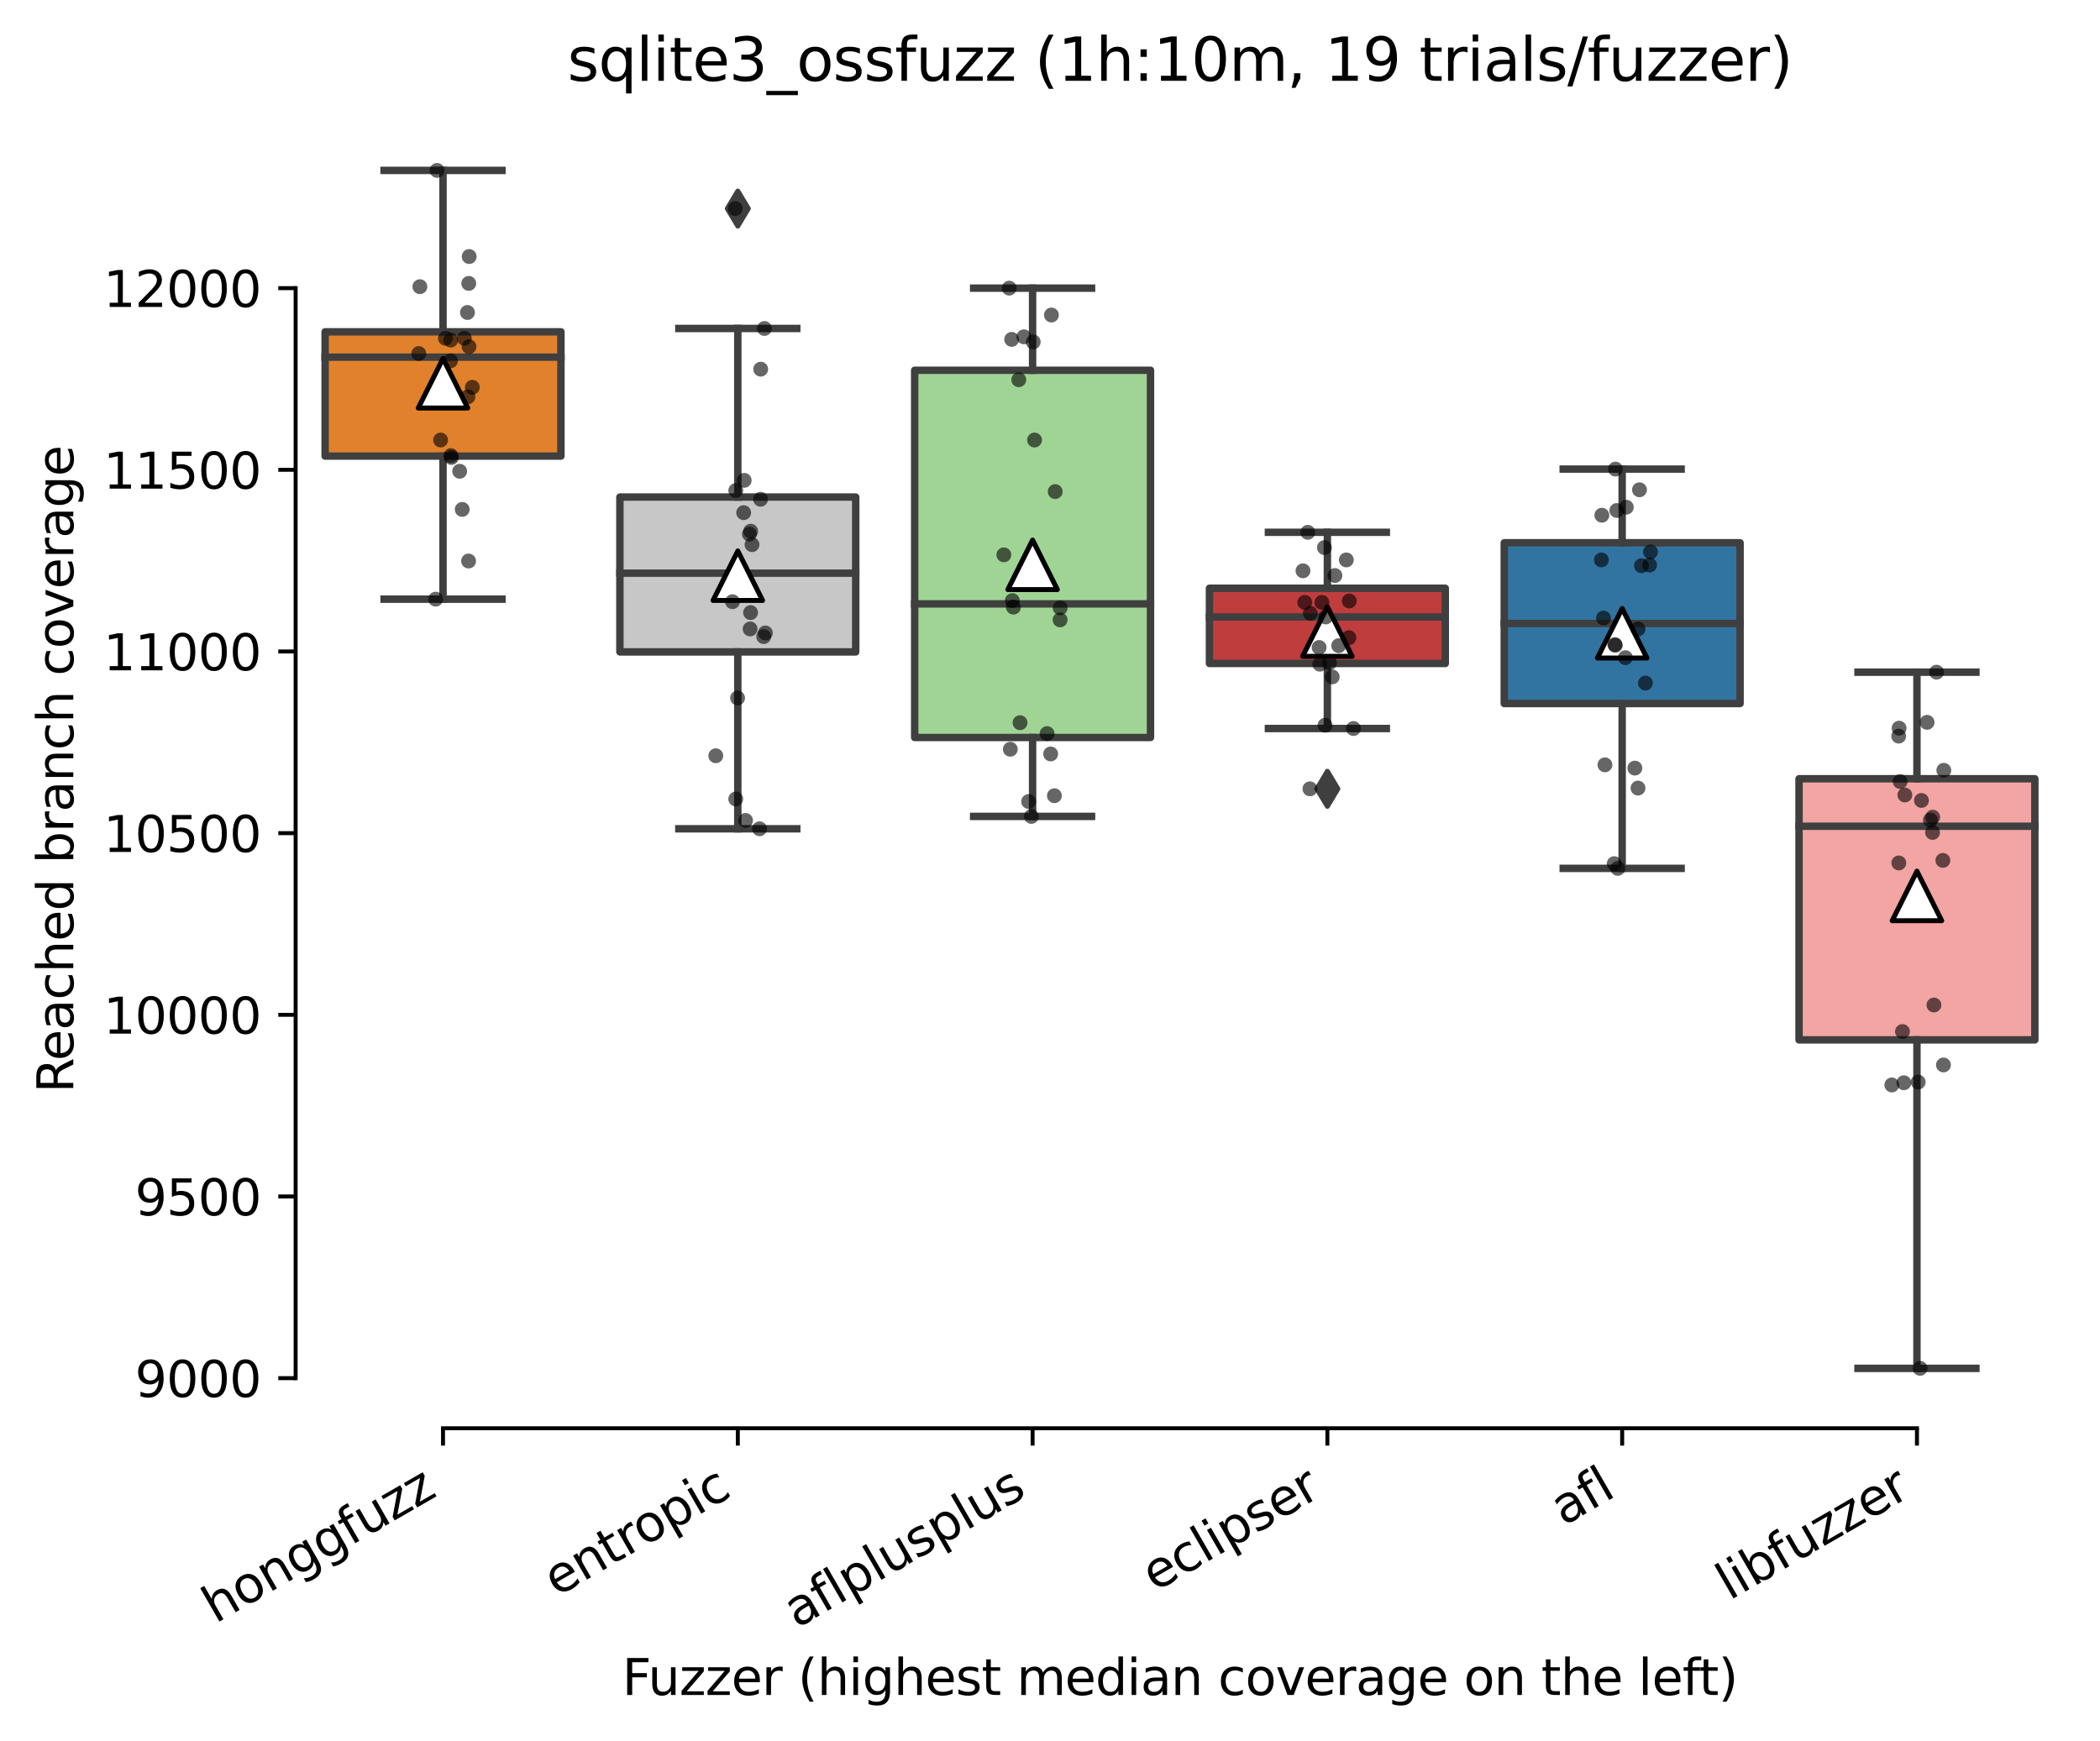 <?xml version="1.0" encoding="utf-8" standalone="no"?>
<!DOCTYPE svg PUBLIC "-//W3C//DTD SVG 1.1//EN"
  "http://www.w3.org/Graphics/SVG/1.1/DTD/svg11.dtd">
<svg height="351.576pt" version="1.1" viewBox="0 0 424.011 351.576" width="424.011pt" xmlns="http://www.w3.org/2000/svg" xmlns:xlink="http://www.w3.org/1999/xlink">
 <defs>
  <style type="text/css">*{stroke-linecap:butt;stroke-linejoin:round;}</style>
 </defs>
 <g id="figure_1">
  <g id="patch_1">
   <path d="M 0 351.576 
L 424.011 351.576 
L 424.011 0 
L 0 0 
z
" style="fill:#ffffff;"/>
  </g>
  <g id="axes_1">
   <g id="patch_2">
    <path d="M 59.691 288.43 
L 416.811 288.43 
L 416.811 22.318 
L 59.691 22.318 
z
" style="fill:#ffffff;"/>
   </g>
   <g id="patch_3">
    <path clip-path="url(#p5ff5d7e5e4)" d="M 65.643 92.106 
L 113.259 92.106 
L 113.259 67.011 
L 65.643 67.011 
L 65.643 92.106 
z
" style="fill:#e1812c;stroke:#3f3f3f;stroke-linejoin:miter;stroke-width:1.5;"/>
   </g>
   <g id="patch_4">
    <path clip-path="url(#p5ff5d7e5e4)" d="M 125.163 131.655 
L 172.779 131.655 
L 172.779 100.379 
L 125.163 100.379 
L 125.163 131.655 
z
" style="fill:#c7c7c7;stroke:#3f3f3f;stroke-linejoin:miter;stroke-width:1.5;"/>
   </g>
   <g id="patch_5">
    <path clip-path="url(#p5ff5d7e5e4)" d="M 184.683 148.935 
L 232.299 148.935 
L 232.299 74.771 
L 184.683 74.771 
L 184.683 148.935 
z
" style="fill:#9fd495;stroke:#3f3f3f;stroke-linejoin:miter;stroke-width:1.5;"/>
   </g>
   <g id="patch_6">
    <path clip-path="url(#p5ff5d7e5e4)" d="M 244.203 133.985 
L 291.819 133.985 
L 291.819 118.796 
L 244.203 118.796 
L 244.203 133.985 
z
" style="fill:#c03d3e;stroke:#3f3f3f;stroke-linejoin:miter;stroke-width:1.5;"/>
   </g>
   <g id="patch_7">
    <path clip-path="url(#p5ff5d7e5e4)" d="M 303.723 142.075 
L 351.339 142.075 
L 351.339 109.606 
L 303.723 109.606 
L 303.723 142.075 
z
" style="fill:#3274a1;stroke:#3f3f3f;stroke-linejoin:miter;stroke-width:1.5;"/>
   </g>
   <g id="patch_8">
    <path clip-path="url(#p5ff5d7e5e4)" d="M 363.243 210.002 
L 410.859 210.002 
L 410.859 157.264 
L 363.243 157.264 
L 363.243 210.002 
z
" style="fill:#f2a5a3;stroke:#3f3f3f;stroke-linejoin:miter;stroke-width:1.5;"/>
   </g>
   <g id="matplotlib.axis_1">
    <g id="xtick_1">
     <g id="line2d_1">
      <defs>
       <path d="M 0 0 
L 0 3.5 
" id="m6977543127" style="stroke:#000000;stroke-width:0.8;"/>
      </defs>
      <g>
       <use style="stroke:#000000;stroke-width:0.8;" x="89.451" xlink:href="#m6977543127" y="288.43"/>
      </g>
     </g>
     <g id="text_1">
      <!-- honggfuzz -->
      <g transform="translate(43.511 327.933)rotate(-30)scale(0.1 -0.1)">
       <defs>
        <path d="M 3513 2113 
L 3513 0 
L 2938 0 
L 2938 2094 
Q 2938 2591 2744 2837 
Q 2550 3084 2163 3084 
Q 1697 3084 1428 2787 
Q 1159 2491 1159 1978 
L 1159 0 
L 581 0 
L 581 4863 
L 1159 4863 
L 1159 2956 
Q 1366 3272 1645 3428 
Q 1925 3584 2291 3584 
Q 2894 3584 3203 3211 
Q 3513 2838 3513 2113 
z
" id="DejaVuSans-68" transform="scale(0.016)"/>
        <path d="M 1959 3097 
Q 1497 3097 1228 2736 
Q 959 2375 959 1747 
Q 959 1119 1226 758 
Q 1494 397 1959 397 
Q 2419 397 2687 759 
Q 2956 1122 2956 1747 
Q 2956 2369 2687 2733 
Q 2419 3097 1959 3097 
z
M 1959 3584 
Q 2709 3584 3137 3096 
Q 3566 2609 3566 1747 
Q 3566 888 3137 398 
Q 2709 -91 1959 -91 
Q 1206 -91 779 398 
Q 353 888 353 1747 
Q 353 2609 779 3096 
Q 1206 3584 1959 3584 
z
" id="DejaVuSans-6f" transform="scale(0.016)"/>
        <path d="M 3513 2113 
L 3513 0 
L 2938 0 
L 2938 2094 
Q 2938 2591 2744 2837 
Q 2550 3084 2163 3084 
Q 1697 3084 1428 2787 
Q 1159 2491 1159 1978 
L 1159 0 
L 581 0 
L 581 3500 
L 1159 3500 
L 1159 2956 
Q 1366 3272 1645 3428 
Q 1925 3584 2291 3584 
Q 2894 3584 3203 3211 
Q 3513 2838 3513 2113 
z
" id="DejaVuSans-6e" transform="scale(0.016)"/>
        <path d="M 2906 1791 
Q 2906 2416 2648 2759 
Q 2391 3103 1925 3103 
Q 1463 3103 1205 2759 
Q 947 2416 947 1791 
Q 947 1169 1205 825 
Q 1463 481 1925 481 
Q 2391 481 2648 825 
Q 2906 1169 2906 1791 
z
M 3481 434 
Q 3481 -459 3084 -895 
Q 2688 -1331 1869 -1331 
Q 1566 -1331 1297 -1286 
Q 1028 -1241 775 -1147 
L 775 -588 
Q 1028 -725 1275 -790 
Q 1522 -856 1778 -856 
Q 2344 -856 2625 -561 
Q 2906 -266 2906 331 
L 2906 616 
Q 2728 306 2450 153 
Q 2172 0 1784 0 
Q 1141 0 747 490 
Q 353 981 353 1791 
Q 353 2603 747 3093 
Q 1141 3584 1784 3584 
Q 2172 3584 2450 3431 
Q 2728 3278 2906 2969 
L 2906 3500 
L 3481 3500 
L 3481 434 
z
" id="DejaVuSans-67" transform="scale(0.016)"/>
        <path d="M 2375 4863 
L 2375 4384 
L 1825 4384 
Q 1516 4384 1395 4259 
Q 1275 4134 1275 3809 
L 1275 3500 
L 2222 3500 
L 2222 3053 
L 1275 3053 
L 1275 0 
L 697 0 
L 697 3053 
L 147 3053 
L 147 3500 
L 697 3500 
L 697 3744 
Q 697 4328 969 4595 
Q 1241 4863 1831 4863 
L 2375 4863 
z
" id="DejaVuSans-66" transform="scale(0.016)"/>
        <path d="M 544 1381 
L 544 3500 
L 1119 3500 
L 1119 1403 
Q 1119 906 1312 657 
Q 1506 409 1894 409 
Q 2359 409 2629 706 
Q 2900 1003 2900 1516 
L 2900 3500 
L 3475 3500 
L 3475 0 
L 2900 0 
L 2900 538 
Q 2691 219 2414 64 
Q 2138 -91 1772 -91 
Q 1169 -91 856 284 
Q 544 659 544 1381 
z
M 1991 3584 
L 1991 3584 
z
" id="DejaVuSans-75" transform="scale(0.016)"/>
        <path d="M 353 3500 
L 3084 3500 
L 3084 2975 
L 922 459 
L 3084 459 
L 3084 0 
L 275 0 
L 275 525 
L 2438 3041 
L 353 3041 
L 353 3500 
z
" id="DejaVuSans-7a" transform="scale(0.016)"/>
       </defs>
       <use xlink:href="#DejaVuSans-68"/>
       <use x="63.379" xlink:href="#DejaVuSans-6f"/>
       <use x="124.561" xlink:href="#DejaVuSans-6e"/>
       <use x="187.939" xlink:href="#DejaVuSans-67"/>
       <use x="251.416" xlink:href="#DejaVuSans-67"/>
       <use x="314.893" xlink:href="#DejaVuSans-66"/>
       <use x="350.098" xlink:href="#DejaVuSans-75"/>
       <use x="413.477" xlink:href="#DejaVuSans-7a"/>
       <use x="465.967" xlink:href="#DejaVuSans-7a"/>
      </g>
     </g>
    </g>
    <g id="xtick_2">
     <g id="line2d_2">
      <g>
       <use style="stroke:#000000;stroke-width:0.8;" x="148.971" xlink:href="#m6977543127" y="288.43"/>
      </g>
     </g>
     <g id="text_2">
      <!-- entropic -->
      <g transform="translate(112.389 322.531)rotate(-30)scale(0.1 -0.1)">
       <defs>
        <path d="M 3597 1894 
L 3597 1613 
L 953 1613 
Q 991 1019 1311 708 
Q 1631 397 2203 397 
Q 2534 397 2845 478 
Q 3156 559 3463 722 
L 3463 178 
Q 3153 47 2828 -22 
Q 2503 -91 2169 -91 
Q 1331 -91 842 396 
Q 353 884 353 1716 
Q 353 2575 817 3079 
Q 1281 3584 2069 3584 
Q 2775 3584 3186 3129 
Q 3597 2675 3597 1894 
z
M 3022 2063 
Q 3016 2534 2758 2815 
Q 2500 3097 2075 3097 
Q 1594 3097 1305 2825 
Q 1016 2553 972 2059 
L 3022 2063 
z
" id="DejaVuSans-65" transform="scale(0.016)"/>
        <path d="M 1172 4494 
L 1172 3500 
L 2356 3500 
L 2356 3053 
L 1172 3053 
L 1172 1153 
Q 1172 725 1289 603 
Q 1406 481 1766 481 
L 2356 481 
L 2356 0 
L 1766 0 
Q 1100 0 847 248 
Q 594 497 594 1153 
L 594 3053 
L 172 3053 
L 172 3500 
L 594 3500 
L 594 4494 
L 1172 4494 
z
" id="DejaVuSans-74" transform="scale(0.016)"/>
        <path d="M 2631 2963 
Q 2534 3019 2420 3045 
Q 2306 3072 2169 3072 
Q 1681 3072 1420 2755 
Q 1159 2438 1159 1844 
L 1159 0 
L 581 0 
L 581 3500 
L 1159 3500 
L 1159 2956 
Q 1341 3275 1631 3429 
Q 1922 3584 2338 3584 
Q 2397 3584 2469 3576 
Q 2541 3569 2628 3553 
L 2631 2963 
z
" id="DejaVuSans-72" transform="scale(0.016)"/>
        <path d="M 1159 525 
L 1159 -1331 
L 581 -1331 
L 581 3500 
L 1159 3500 
L 1159 2969 
Q 1341 3281 1617 3432 
Q 1894 3584 2278 3584 
Q 2916 3584 3314 3078 
Q 3713 2572 3713 1747 
Q 3713 922 3314 415 
Q 2916 -91 2278 -91 
Q 1894 -91 1617 61 
Q 1341 213 1159 525 
z
M 3116 1747 
Q 3116 2381 2855 2742 
Q 2594 3103 2138 3103 
Q 1681 3103 1420 2742 
Q 1159 2381 1159 1747 
Q 1159 1113 1420 752 
Q 1681 391 2138 391 
Q 2594 391 2855 752 
Q 3116 1113 3116 1747 
z
" id="DejaVuSans-70" transform="scale(0.016)"/>
        <path d="M 603 3500 
L 1178 3500 
L 1178 0 
L 603 0 
L 603 3500 
z
M 603 4863 
L 1178 4863 
L 1178 4134 
L 603 4134 
L 603 4863 
z
" id="DejaVuSans-69" transform="scale(0.016)"/>
        <path d="M 3122 3366 
L 3122 2828 
Q 2878 2963 2633 3030 
Q 2388 3097 2138 3097 
Q 1578 3097 1268 2742 
Q 959 2388 959 1747 
Q 959 1106 1268 751 
Q 1578 397 2138 397 
Q 2388 397 2633 464 
Q 2878 531 3122 666 
L 3122 134 
Q 2881 22 2623 -34 
Q 2366 -91 2075 -91 
Q 1284 -91 818 406 
Q 353 903 353 1747 
Q 353 2603 823 3093 
Q 1294 3584 2113 3584 
Q 2378 3584 2631 3529 
Q 2884 3475 3122 3366 
z
" id="DejaVuSans-63" transform="scale(0.016)"/>
       </defs>
       <use xlink:href="#DejaVuSans-65"/>
       <use x="61.523" xlink:href="#DejaVuSans-6e"/>
       <use x="124.902" xlink:href="#DejaVuSans-74"/>
       <use x="164.111" xlink:href="#DejaVuSans-72"/>
       <use x="202.975" xlink:href="#DejaVuSans-6f"/>
       <use x="264.156" xlink:href="#DejaVuSans-70"/>
       <use x="327.633" xlink:href="#DejaVuSans-69"/>
       <use x="355.416" xlink:href="#DejaVuSans-63"/>
      </g>
     </g>
    </g>
    <g id="xtick_3">
     <g id="line2d_3">
      <g>
       <use style="stroke:#000000;stroke-width:0.8;" x="208.491" xlink:href="#m6977543127" y="288.43"/>
      </g>
     </g>
     <g id="text_3">
      <!-- aflplusplus -->
      <g transform="translate(160.882 328.897)rotate(-30)scale(0.1 -0.1)">
       <defs>
        <path d="M 2194 1759 
Q 1497 1759 1228 1600 
Q 959 1441 959 1056 
Q 959 750 1161 570 
Q 1363 391 1709 391 
Q 2188 391 2477 730 
Q 2766 1069 2766 1631 
L 2766 1759 
L 2194 1759 
z
M 3341 1997 
L 3341 0 
L 2766 0 
L 2766 531 
Q 2569 213 2275 61 
Q 1981 -91 1556 -91 
Q 1019 -91 701 211 
Q 384 513 384 1019 
Q 384 1609 779 1909 
Q 1175 2209 1959 2209 
L 2766 2209 
L 2766 2266 
Q 2766 2663 2505 2880 
Q 2244 3097 1772 3097 
Q 1472 3097 1187 3025 
Q 903 2953 641 2809 
L 641 3341 
Q 956 3463 1253 3523 
Q 1550 3584 1831 3584 
Q 2591 3584 2966 3190 
Q 3341 2797 3341 1997 
z
" id="DejaVuSans-61" transform="scale(0.016)"/>
        <path d="M 603 4863 
L 1178 4863 
L 1178 0 
L 603 0 
L 603 4863 
z
" id="DejaVuSans-6c" transform="scale(0.016)"/>
        <path d="M 2834 3397 
L 2834 2853 
Q 2591 2978 2328 3040 
Q 2066 3103 1784 3103 
Q 1356 3103 1142 2972 
Q 928 2841 928 2578 
Q 928 2378 1081 2264 
Q 1234 2150 1697 2047 
L 1894 2003 
Q 2506 1872 2764 1633 
Q 3022 1394 3022 966 
Q 3022 478 2636 193 
Q 2250 -91 1575 -91 
Q 1294 -91 989 -36 
Q 684 19 347 128 
L 347 722 
Q 666 556 975 473 
Q 1284 391 1588 391 
Q 1994 391 2212 530 
Q 2431 669 2431 922 
Q 2431 1156 2273 1281 
Q 2116 1406 1581 1522 
L 1381 1569 
Q 847 1681 609 1914 
Q 372 2147 372 2553 
Q 372 3047 722 3315 
Q 1072 3584 1716 3584 
Q 2034 3584 2315 3537 
Q 2597 3491 2834 3397 
z
" id="DejaVuSans-73" transform="scale(0.016)"/>
       </defs>
       <use xlink:href="#DejaVuSans-61"/>
       <use x="61.279" xlink:href="#DejaVuSans-66"/>
       <use x="96.484" xlink:href="#DejaVuSans-6c"/>
       <use x="124.268" xlink:href="#DejaVuSans-70"/>
       <use x="187.744" xlink:href="#DejaVuSans-6c"/>
       <use x="215.527" xlink:href="#DejaVuSans-75"/>
       <use x="278.906" xlink:href="#DejaVuSans-73"/>
       <use x="331.006" xlink:href="#DejaVuSans-70"/>
       <use x="394.482" xlink:href="#DejaVuSans-6c"/>
       <use x="422.266" xlink:href="#DejaVuSans-75"/>
       <use x="485.645" xlink:href="#DejaVuSans-73"/>
      </g>
     </g>
    </g>
    <g id="xtick_4">
     <g id="line2d_4">
      <g>
       <use style="stroke:#000000;stroke-width:0.8;" x="268.011" xlink:href="#m6977543127" y="288.43"/>
      </g>
     </g>
     <g id="text_4">
      <!-- eclipser -->
      <g transform="translate(233.17 321.525)rotate(-30)scale(0.1 -0.1)">
       <use xlink:href="#DejaVuSans-65"/>
       <use x="61.523" xlink:href="#DejaVuSans-63"/>
       <use x="116.504" xlink:href="#DejaVuSans-6c"/>
       <use x="144.287" xlink:href="#DejaVuSans-69"/>
       <use x="172.07" xlink:href="#DejaVuSans-70"/>
       <use x="235.547" xlink:href="#DejaVuSans-73"/>
       <use x="287.646" xlink:href="#DejaVuSans-65"/>
       <use x="349.17" xlink:href="#DejaVuSans-72"/>
      </g>
     </g>
    </g>
    <g id="xtick_5">
     <g id="line2d_5">
      <g>
       <use style="stroke:#000000;stroke-width:0.8;" x="327.531" xlink:href="#m6977543127" y="288.43"/>
      </g>
     </g>
     <g id="text_5">
      <!-- afl -->
      <g transform="translate(315.729 308.224)rotate(-30)scale(0.1 -0.1)">
       <use xlink:href="#DejaVuSans-61"/>
       <use x="61.279" xlink:href="#DejaVuSans-66"/>
       <use x="96.484" xlink:href="#DejaVuSans-6c"/>
      </g>
     </g>
    </g>
    <g id="xtick_6">
     <g id="line2d_6">
      <g>
       <use style="stroke:#000000;stroke-width:0.8;" x="387.051" xlink:href="#m6977543127" y="288.43"/>
      </g>
     </g>
     <g id="text_6">
      <!-- libfuzzer -->
      <g transform="translate(349.184 323.272)rotate(-30)scale(0.1 -0.1)">
       <defs>
        <path d="M 3116 1747 
Q 3116 2381 2855 2742 
Q 2594 3103 2138 3103 
Q 1681 3103 1420 2742 
Q 1159 2381 1159 1747 
Q 1159 1113 1420 752 
Q 1681 391 2138 391 
Q 2594 391 2855 752 
Q 3116 1113 3116 1747 
z
M 1159 2969 
Q 1341 3281 1617 3432 
Q 1894 3584 2278 3584 
Q 2916 3584 3314 3078 
Q 3713 2572 3713 1747 
Q 3713 922 3314 415 
Q 2916 -91 2278 -91 
Q 1894 -91 1617 61 
Q 1341 213 1159 525 
L 1159 0 
L 581 0 
L 581 4863 
L 1159 4863 
L 1159 2969 
z
" id="DejaVuSans-62" transform="scale(0.016)"/>
       </defs>
       <use xlink:href="#DejaVuSans-6c"/>
       <use x="27.783" xlink:href="#DejaVuSans-69"/>
       <use x="55.566" xlink:href="#DejaVuSans-62"/>
       <use x="119.043" xlink:href="#DejaVuSans-66"/>
       <use x="154.248" xlink:href="#DejaVuSans-75"/>
       <use x="217.627" xlink:href="#DejaVuSans-7a"/>
       <use x="270.117" xlink:href="#DejaVuSans-7a"/>
       <use x="322.607" xlink:href="#DejaVuSans-65"/>
       <use x="384.131" xlink:href="#DejaVuSans-72"/>
      </g>
     </g>
    </g>
    <g id="text_7">
     <!-- Fuzzer (highest median coverage on the left) -->
     <g transform="translate(125.633 342.297)scale(0.1 -0.1)">
      <defs>
       <path d="M 628 4666 
L 3309 4666 
L 3309 4134 
L 1259 4134 
L 1259 2759 
L 3109 2759 
L 3109 2228 
L 1259 2228 
L 1259 0 
L 628 0 
L 628 4666 
z
" id="DejaVuSans-46" transform="scale(0.016)"/>
       <path id="DejaVuSans-20" transform="scale(0.016)"/>
       <path d="M 1984 4856 
Q 1566 4138 1362 3434 
Q 1159 2731 1159 2009 
Q 1159 1288 1364 580 
Q 1569 -128 1984 -844 
L 1484 -844 
Q 1016 -109 783 600 
Q 550 1309 550 2009 
Q 550 2706 781 3412 
Q 1013 4119 1484 4856 
L 1984 4856 
z
" id="DejaVuSans-28" transform="scale(0.016)"/>
       <path d="M 3328 2828 
Q 3544 3216 3844 3400 
Q 4144 3584 4550 3584 
Q 5097 3584 5394 3201 
Q 5691 2819 5691 2113 
L 5691 0 
L 5113 0 
L 5113 2094 
Q 5113 2597 4934 2840 
Q 4756 3084 4391 3084 
Q 3944 3084 3684 2787 
Q 3425 2491 3425 1978 
L 3425 0 
L 2847 0 
L 2847 2094 
Q 2847 2600 2669 2842 
Q 2491 3084 2119 3084 
Q 1678 3084 1418 2786 
Q 1159 2488 1159 1978 
L 1159 0 
L 581 0 
L 581 3500 
L 1159 3500 
L 1159 2956 
Q 1356 3278 1631 3431 
Q 1906 3584 2284 3584 
Q 2666 3584 2933 3390 
Q 3200 3197 3328 2828 
z
" id="DejaVuSans-6d" transform="scale(0.016)"/>
       <path d="M 2906 2969 
L 2906 4863 
L 3481 4863 
L 3481 0 
L 2906 0 
L 2906 525 
Q 2725 213 2448 61 
Q 2172 -91 1784 -91 
Q 1150 -91 751 415 
Q 353 922 353 1747 
Q 353 2572 751 3078 
Q 1150 3584 1784 3584 
Q 2172 3584 2448 3432 
Q 2725 3281 2906 2969 
z
M 947 1747 
Q 947 1113 1208 752 
Q 1469 391 1925 391 
Q 2381 391 2643 752 
Q 2906 1113 2906 1747 
Q 2906 2381 2643 2742 
Q 2381 3103 1925 3103 
Q 1469 3103 1208 2742 
Q 947 2381 947 1747 
z
" id="DejaVuSans-64" transform="scale(0.016)"/>
       <path d="M 191 3500 
L 800 3500 
L 1894 563 
L 2988 3500 
L 3597 3500 
L 2284 0 
L 1503 0 
L 191 3500 
z
" id="DejaVuSans-76" transform="scale(0.016)"/>
       <path d="M 513 4856 
L 1013 4856 
Q 1481 4119 1714 3412 
Q 1947 2706 1947 2009 
Q 1947 1309 1714 600 
Q 1481 -109 1013 -844 
L 513 -844 
Q 928 -128 1133 580 
Q 1338 1288 1338 2009 
Q 1338 2731 1133 3434 
Q 928 4138 513 4856 
z
" id="DejaVuSans-29" transform="scale(0.016)"/>
      </defs>
      <use xlink:href="#DejaVuSans-46"/>
      <use x="52.02" xlink:href="#DejaVuSans-75"/>
      <use x="115.398" xlink:href="#DejaVuSans-7a"/>
      <use x="167.889" xlink:href="#DejaVuSans-7a"/>
      <use x="220.379" xlink:href="#DejaVuSans-65"/>
      <use x="281.902" xlink:href="#DejaVuSans-72"/>
      <use x="323.016" xlink:href="#DejaVuSans-20"/>
      <use x="354.803" xlink:href="#DejaVuSans-28"/>
      <use x="393.816" xlink:href="#DejaVuSans-68"/>
      <use x="457.195" xlink:href="#DejaVuSans-69"/>
      <use x="484.979" xlink:href="#DejaVuSans-67"/>
      <use x="548.455" xlink:href="#DejaVuSans-68"/>
      <use x="611.834" xlink:href="#DejaVuSans-65"/>
      <use x="673.357" xlink:href="#DejaVuSans-73"/>
      <use x="725.457" xlink:href="#DejaVuSans-74"/>
      <use x="764.666" xlink:href="#DejaVuSans-20"/>
      <use x="796.453" xlink:href="#DejaVuSans-6d"/>
      <use x="893.865" xlink:href="#DejaVuSans-65"/>
      <use x="955.389" xlink:href="#DejaVuSans-64"/>
      <use x="1018.865" xlink:href="#DejaVuSans-69"/>
      <use x="1046.648" xlink:href="#DejaVuSans-61"/>
      <use x="1107.928" xlink:href="#DejaVuSans-6e"/>
      <use x="1171.307" xlink:href="#DejaVuSans-20"/>
      <use x="1203.094" xlink:href="#DejaVuSans-63"/>
      <use x="1258.074" xlink:href="#DejaVuSans-6f"/>
      <use x="1319.256" xlink:href="#DejaVuSans-76"/>
      <use x="1378.436" xlink:href="#DejaVuSans-65"/>
      <use x="1439.959" xlink:href="#DejaVuSans-72"/>
      <use x="1481.072" xlink:href="#DejaVuSans-61"/>
      <use x="1542.352" xlink:href="#DejaVuSans-67"/>
      <use x="1605.828" xlink:href="#DejaVuSans-65"/>
      <use x="1667.352" xlink:href="#DejaVuSans-20"/>
      <use x="1699.139" xlink:href="#DejaVuSans-6f"/>
      <use x="1760.32" xlink:href="#DejaVuSans-6e"/>
      <use x="1823.699" xlink:href="#DejaVuSans-20"/>
      <use x="1855.486" xlink:href="#DejaVuSans-74"/>
      <use x="1894.695" xlink:href="#DejaVuSans-68"/>
      <use x="1958.074" xlink:href="#DejaVuSans-65"/>
      <use x="2019.598" xlink:href="#DejaVuSans-20"/>
      <use x="2051.385" xlink:href="#DejaVuSans-6c"/>
      <use x="2079.168" xlink:href="#DejaVuSans-65"/>
      <use x="2140.691" xlink:href="#DejaVuSans-66"/>
      <use x="2174.146" xlink:href="#DejaVuSans-74"/>
      <use x="2213.355" xlink:href="#DejaVuSans-29"/>
     </g>
    </g>
   </g>
   <g id="matplotlib.axis_2">
    <g id="ytick_1">
     <g id="line2d_7">
      <defs>
       <path d="M 0 0 
L -3.5 0 
" id="m9dabcddb04" style="stroke:#000000;stroke-width:0.8;"/>
      </defs>
      <g>
       <use style="stroke:#000000;stroke-width:0.8;" x="59.691" xlink:href="#m9dabcddb04" y="278.315"/>
      </g>
     </g>
     <g id="text_8">
      <!-- 9000 -->
      <g transform="translate(27.241 282.114)scale(0.1 -0.1)">
       <defs>
        <path d="M 703 97 
L 703 672 
Q 941 559 1184 500 
Q 1428 441 1663 441 
Q 2288 441 2617 861 
Q 2947 1281 2994 2138 
Q 2813 1869 2534 1725 
Q 2256 1581 1919 1581 
Q 1219 1581 811 2004 
Q 403 2428 403 3163 
Q 403 3881 828 4315 
Q 1253 4750 1959 4750 
Q 2769 4750 3195 4129 
Q 3622 3509 3622 2328 
Q 3622 1225 3098 567 
Q 2575 -91 1691 -91 
Q 1453 -91 1209 -44 
Q 966 3 703 97 
z
M 1959 2075 
Q 2384 2075 2632 2365 
Q 2881 2656 2881 3163 
Q 2881 3666 2632 3958 
Q 2384 4250 1959 4250 
Q 1534 4250 1286 3958 
Q 1038 3666 1038 3163 
Q 1038 2656 1286 2365 
Q 1534 2075 1959 2075 
z
" id="DejaVuSans-39" transform="scale(0.016)"/>
        <path d="M 2034 4250 
Q 1547 4250 1301 3770 
Q 1056 3291 1056 2328 
Q 1056 1369 1301 889 
Q 1547 409 2034 409 
Q 2525 409 2770 889 
Q 3016 1369 3016 2328 
Q 3016 3291 2770 3770 
Q 2525 4250 2034 4250 
z
M 2034 4750 
Q 2819 4750 3233 4129 
Q 3647 3509 3647 2328 
Q 3647 1150 3233 529 
Q 2819 -91 2034 -91 
Q 1250 -91 836 529 
Q 422 1150 422 2328 
Q 422 3509 836 4129 
Q 1250 4750 2034 4750 
z
" id="DejaVuSans-30" transform="scale(0.016)"/>
       </defs>
       <use xlink:href="#DejaVuSans-39"/>
       <use x="63.623" xlink:href="#DejaVuSans-30"/>
       <use x="127.246" xlink:href="#DejaVuSans-30"/>
       <use x="190.869" xlink:href="#DejaVuSans-30"/>
      </g>
     </g>
    </g>
    <g id="ytick_2">
     <g id="line2d_8">
      <g>
       <use style="stroke:#000000;stroke-width:0.8;" x="59.691" xlink:href="#m9dabcddb04" y="241.627"/>
      </g>
     </g>
     <g id="text_9">
      <!-- 9500 -->
      <g transform="translate(27.241 245.427)scale(0.1 -0.1)">
       <defs>
        <path d="M 691 4666 
L 3169 4666 
L 3169 4134 
L 1269 4134 
L 1269 2991 
Q 1406 3038 1543 3061 
Q 1681 3084 1819 3084 
Q 2600 3084 3056 2656 
Q 3513 2228 3513 1497 
Q 3513 744 3044 326 
Q 2575 -91 1722 -91 
Q 1428 -91 1123 -41 
Q 819 9 494 109 
L 494 744 
Q 775 591 1075 516 
Q 1375 441 1709 441 
Q 2250 441 2565 725 
Q 2881 1009 2881 1497 
Q 2881 1984 2565 2268 
Q 2250 2553 1709 2553 
Q 1456 2553 1204 2497 
Q 953 2441 691 2322 
L 691 4666 
z
" id="DejaVuSans-35" transform="scale(0.016)"/>
       </defs>
       <use xlink:href="#DejaVuSans-39"/>
       <use x="63.623" xlink:href="#DejaVuSans-35"/>
       <use x="127.246" xlink:href="#DejaVuSans-30"/>
       <use x="190.869" xlink:href="#DejaVuSans-30"/>
      </g>
     </g>
    </g>
    <g id="ytick_3">
     <g id="line2d_9">
      <g>
       <use style="stroke:#000000;stroke-width:0.8;" x="59.691" xlink:href="#m9dabcddb04" y="204.939"/>
      </g>
     </g>
     <g id="text_10">
      <!-- 10000 -->
      <g transform="translate(20.878 208.739)scale(0.1 -0.1)">
       <defs>
        <path d="M 794 531 
L 1825 531 
L 1825 4091 
L 703 3866 
L 703 4441 
L 1819 4666 
L 2450 4666 
L 2450 531 
L 3481 531 
L 3481 0 
L 794 0 
L 794 531 
z
" id="DejaVuSans-31" transform="scale(0.016)"/>
       </defs>
       <use xlink:href="#DejaVuSans-31"/>
       <use x="63.623" xlink:href="#DejaVuSans-30"/>
       <use x="127.246" xlink:href="#DejaVuSans-30"/>
       <use x="190.869" xlink:href="#DejaVuSans-30"/>
       <use x="254.492" xlink:href="#DejaVuSans-30"/>
      </g>
     </g>
    </g>
    <g id="ytick_4">
     <g id="line2d_10">
      <g>
       <use style="stroke:#000000;stroke-width:0.8;" x="59.691" xlink:href="#m9dabcddb04" y="168.252"/>
      </g>
     </g>
     <g id="text_11">
      <!-- 10500 -->
      <g transform="translate(20.878 172.051)scale(0.1 -0.1)">
       <use xlink:href="#DejaVuSans-31"/>
       <use x="63.623" xlink:href="#DejaVuSans-30"/>
       <use x="127.246" xlink:href="#DejaVuSans-35"/>
       <use x="190.869" xlink:href="#DejaVuSans-30"/>
       <use x="254.492" xlink:href="#DejaVuSans-30"/>
      </g>
     </g>
    </g>
    <g id="ytick_5">
     <g id="line2d_11">
      <g>
       <use style="stroke:#000000;stroke-width:0.8;" x="59.691" xlink:href="#m9dabcddb04" y="131.564"/>
      </g>
     </g>
     <g id="text_12">
      <!-- 11000 -->
      <g transform="translate(20.878 135.363)scale(0.1 -0.1)">
       <use xlink:href="#DejaVuSans-31"/>
       <use x="63.623" xlink:href="#DejaVuSans-31"/>
       <use x="127.246" xlink:href="#DejaVuSans-30"/>
       <use x="190.869" xlink:href="#DejaVuSans-30"/>
       <use x="254.492" xlink:href="#DejaVuSans-30"/>
      </g>
     </g>
    </g>
    <g id="ytick_6">
     <g id="line2d_12">
      <g>
       <use style="stroke:#000000;stroke-width:0.8;" x="59.691" xlink:href="#m9dabcddb04" y="94.876"/>
      </g>
     </g>
     <g id="text_13">
      <!-- 11500 -->
      <g transform="translate(20.878 98.675)scale(0.1 -0.1)">
       <use xlink:href="#DejaVuSans-31"/>
       <use x="63.623" xlink:href="#DejaVuSans-31"/>
       <use x="127.246" xlink:href="#DejaVuSans-35"/>
       <use x="190.869" xlink:href="#DejaVuSans-30"/>
       <use x="254.492" xlink:href="#DejaVuSans-30"/>
      </g>
     </g>
    </g>
    <g id="ytick_7">
     <g id="line2d_13">
      <g>
       <use style="stroke:#000000;stroke-width:0.8;" x="59.691" xlink:href="#m9dabcddb04" y="58.188"/>
      </g>
     </g>
     <g id="text_14">
      <!-- 12000 -->
      <g transform="translate(20.878 61.987)scale(0.1 -0.1)">
       <defs>
        <path d="M 1228 531 
L 3431 531 
L 3431 0 
L 469 0 
L 469 531 
Q 828 903 1448 1529 
Q 2069 2156 2228 2338 
Q 2531 2678 2651 2914 
Q 2772 3150 2772 3378 
Q 2772 3750 2511 3984 
Q 2250 4219 1831 4219 
Q 1534 4219 1204 4116 
Q 875 4013 500 3803 
L 500 4441 
Q 881 4594 1212 4672 
Q 1544 4750 1819 4750 
Q 2544 4750 2975 4387 
Q 3406 4025 3406 3419 
Q 3406 3131 3298 2873 
Q 3191 2616 2906 2266 
Q 2828 2175 2409 1742 
Q 1991 1309 1228 531 
z
" id="DejaVuSans-32" transform="scale(0.016)"/>
       </defs>
       <use xlink:href="#DejaVuSans-31"/>
       <use x="63.623" xlink:href="#DejaVuSans-32"/>
       <use x="127.246" xlink:href="#DejaVuSans-30"/>
       <use x="190.869" xlink:href="#DejaVuSans-30"/>
       <use x="254.492" xlink:href="#DejaVuSans-30"/>
      </g>
     </g>
    </g>
    <g id="text_15">
     <!-- Reached branch coverage -->
     <g transform="translate(14.798 220.706)rotate(-90)scale(0.1 -0.1)">
      <defs>
       <path d="M 2841 2188 
Q 3044 2119 3236 1894 
Q 3428 1669 3622 1275 
L 4263 0 
L 3584 0 
L 2988 1197 
Q 2756 1666 2539 1819 
Q 2322 1972 1947 1972 
L 1259 1972 
L 1259 0 
L 628 0 
L 628 4666 
L 2053 4666 
Q 2853 4666 3247 4331 
Q 3641 3997 3641 3322 
Q 3641 2881 3436 2590 
Q 3231 2300 2841 2188 
z
M 1259 4147 
L 1259 2491 
L 2053 2491 
Q 2509 2491 2742 2702 
Q 2975 2913 2975 3322 
Q 2975 3731 2742 3939 
Q 2509 4147 2053 4147 
L 1259 4147 
z
" id="DejaVuSans-52" transform="scale(0.016)"/>
      </defs>
      <use xlink:href="#DejaVuSans-52"/>
      <use x="64.982" xlink:href="#DejaVuSans-65"/>
      <use x="126.506" xlink:href="#DejaVuSans-61"/>
      <use x="187.785" xlink:href="#DejaVuSans-63"/>
      <use x="242.766" xlink:href="#DejaVuSans-68"/>
      <use x="306.145" xlink:href="#DejaVuSans-65"/>
      <use x="367.668" xlink:href="#DejaVuSans-64"/>
      <use x="431.145" xlink:href="#DejaVuSans-20"/>
      <use x="462.932" xlink:href="#DejaVuSans-62"/>
      <use x="526.408" xlink:href="#DejaVuSans-72"/>
      <use x="567.521" xlink:href="#DejaVuSans-61"/>
      <use x="628.801" xlink:href="#DejaVuSans-6e"/>
      <use x="692.18" xlink:href="#DejaVuSans-63"/>
      <use x="747.16" xlink:href="#DejaVuSans-68"/>
      <use x="810.539" xlink:href="#DejaVuSans-20"/>
      <use x="842.326" xlink:href="#DejaVuSans-63"/>
      <use x="897.307" xlink:href="#DejaVuSans-6f"/>
      <use x="958.488" xlink:href="#DejaVuSans-76"/>
      <use x="1017.668" xlink:href="#DejaVuSans-65"/>
      <use x="1079.191" xlink:href="#DejaVuSans-72"/>
      <use x="1120.305" xlink:href="#DejaVuSans-61"/>
      <use x="1181.584" xlink:href="#DejaVuSans-67"/>
      <use x="1245.061" xlink:href="#DejaVuSans-65"/>
     </g>
    </g>
   </g>
   <g id="line2d_14">
    <path clip-path="url(#p5ff5d7e5e4)" d="M 89.451 92.106 
L 89.451 120.998 
" style="fill:none;stroke:#3f3f3f;stroke-linecap:square;stroke-width:1.5;"/>
   </g>
   <g id="line2d_15">
    <path clip-path="url(#p5ff5d7e5e4)" d="M 89.451 67.011 
L 89.451 34.414 
" style="fill:none;stroke:#3f3f3f;stroke-linecap:square;stroke-width:1.5;"/>
   </g>
   <g id="line2d_16">
    <path clip-path="url(#p5ff5d7e5e4)" d="M 77.547 120.998 
L 101.355 120.998 
" style="fill:none;stroke:#3f3f3f;stroke-linecap:square;stroke-width:1.5;"/>
   </g>
   <g id="line2d_17">
    <path clip-path="url(#p5ff5d7e5e4)" d="M 77.547 34.414 
L 101.355 34.414 
" style="fill:none;stroke:#3f3f3f;stroke-linecap:square;stroke-width:1.5;"/>
   </g>
   <g id="line2d_18"/>
   <g id="line2d_19">
    <path clip-path="url(#p5ff5d7e5e4)" d="M 148.971 131.655 
L 148.971 167.371 
" style="fill:none;stroke:#3f3f3f;stroke-linecap:square;stroke-width:1.5;"/>
   </g>
   <g id="line2d_20">
    <path clip-path="url(#p5ff5d7e5e4)" d="M 148.971 100.379 
L 148.971 66.333 
" style="fill:none;stroke:#3f3f3f;stroke-linecap:square;stroke-width:1.5;"/>
   </g>
   <g id="line2d_21">
    <path clip-path="url(#p5ff5d7e5e4)" d="M 137.067 167.371 
L 160.875 167.371 
" style="fill:none;stroke:#3f3f3f;stroke-linecap:square;stroke-width:1.5;"/>
   </g>
   <g id="line2d_22">
    <path clip-path="url(#p5ff5d7e5e4)" d="M 137.067 66.333 
L 160.875 66.333 
" style="fill:none;stroke:#3f3f3f;stroke-linecap:square;stroke-width:1.5;"/>
   </g>
   <g id="line2d_23">
    <defs>
     <path d="M -0 3.536 
L 2.121 0 
L -0 -3.536 
L -2.121 -0 
z
" id="m277f41c90e" style="stroke:#3f3f3f;stroke-linejoin:miter;"/>
    </defs>
    <g clip-path="url(#p5ff5d7e5e4)">
     <use style="fill:#3f3f3f;stroke:#3f3f3f;stroke-linejoin:miter;" x="148.971" xlink:href="#m277f41c90e" y="42.119"/>
    </g>
   </g>
   <g id="line2d_24">
    <path clip-path="url(#p5ff5d7e5e4)" d="M 208.491 148.935 
L 208.491 164.876 
" style="fill:none;stroke:#3f3f3f;stroke-linecap:square;stroke-width:1.5;"/>
   </g>
   <g id="line2d_25">
    <path clip-path="url(#p5ff5d7e5e4)" d="M 208.491 74.771 
L 208.491 58.188 
" style="fill:none;stroke:#3f3f3f;stroke-linecap:square;stroke-width:1.5;"/>
   </g>
   <g id="line2d_26">
    <path clip-path="url(#p5ff5d7e5e4)" d="M 196.587 164.876 
L 220.395 164.876 
" style="fill:none;stroke:#3f3f3f;stroke-linecap:square;stroke-width:1.5;"/>
   </g>
   <g id="line2d_27">
    <path clip-path="url(#p5ff5d7e5e4)" d="M 196.587 58.188 
L 220.395 58.188 
" style="fill:none;stroke:#3f3f3f;stroke-linecap:square;stroke-width:1.5;"/>
   </g>
   <g id="line2d_28"/>
   <g id="line2d_29">
    <path clip-path="url(#p5ff5d7e5e4)" d="M 268.011 133.985 
L 268.011 147.119 
" style="fill:none;stroke:#3f3f3f;stroke-linecap:square;stroke-width:1.5;"/>
   </g>
   <g id="line2d_30">
    <path clip-path="url(#p5ff5d7e5e4)" d="M 268.011 118.796 
L 268.011 107.496 
" style="fill:none;stroke:#3f3f3f;stroke-linecap:square;stroke-width:1.5;"/>
   </g>
   <g id="line2d_31">
    <path clip-path="url(#p5ff5d7e5e4)" d="M 256.107 147.119 
L 279.915 147.119 
" style="fill:none;stroke:#3f3f3f;stroke-linecap:square;stroke-width:1.5;"/>
   </g>
   <g id="line2d_32">
    <path clip-path="url(#p5ff5d7e5e4)" d="M 256.107 107.496 
L 279.915 107.496 
" style="fill:none;stroke:#3f3f3f;stroke-linecap:square;stroke-width:1.5;"/>
   </g>
   <g id="line2d_33">
    <g clip-path="url(#p5ff5d7e5e4)">
     <use style="fill:#3f3f3f;stroke:#3f3f3f;stroke-linejoin:miter;" x="268.011" xlink:href="#m277f41c90e" y="159.3"/>
    </g>
   </g>
   <g id="line2d_34">
    <path clip-path="url(#p5ff5d7e5e4)" d="M 327.531 142.075 
L 327.531 175.369 
" style="fill:none;stroke:#3f3f3f;stroke-linecap:square;stroke-width:1.5;"/>
   </g>
   <g id="line2d_35">
    <path clip-path="url(#p5ff5d7e5e4)" d="M 327.531 109.606 
L 327.531 94.729 
" style="fill:none;stroke:#3f3f3f;stroke-linecap:square;stroke-width:1.5;"/>
   </g>
   <g id="line2d_36">
    <path clip-path="url(#p5ff5d7e5e4)" d="M 315.627 175.369 
L 339.435 175.369 
" style="fill:none;stroke:#3f3f3f;stroke-linecap:square;stroke-width:1.5;"/>
   </g>
   <g id="line2d_37">
    <path clip-path="url(#p5ff5d7e5e4)" d="M 315.627 94.729 
L 339.435 94.729 
" style="fill:none;stroke:#3f3f3f;stroke-linecap:square;stroke-width:1.5;"/>
   </g>
   <g id="line2d_38"/>
   <g id="line2d_39">
    <path clip-path="url(#p5ff5d7e5e4)" d="M 387.051 210.002 
L 387.051 276.334 
" style="fill:none;stroke:#3f3f3f;stroke-linecap:square;stroke-width:1.5;"/>
   </g>
   <g id="line2d_40">
    <path clip-path="url(#p5ff5d7e5e4)" d="M 387.051 157.264 
L 387.051 135.746 
" style="fill:none;stroke:#3f3f3f;stroke-linecap:square;stroke-width:1.5;"/>
   </g>
   <g id="line2d_41">
    <path clip-path="url(#p5ff5d7e5e4)" d="M 375.147 276.334 
L 398.955 276.334 
" style="fill:none;stroke:#3f3f3f;stroke-linecap:square;stroke-width:1.5;"/>
   </g>
   <g id="line2d_42">
    <path clip-path="url(#p5ff5d7e5e4)" d="M 375.147 135.746 
L 398.955 135.746 
" style="fill:none;stroke:#3f3f3f;stroke-linecap:square;stroke-width:1.5;"/>
   </g>
   <g id="line2d_43"/>
   <g id="line2d_44">
    <path clip-path="url(#p5ff5d7e5e4)" d="M 65.643 72.129 
L 113.259 72.129 
" style="fill:none;stroke:#3f3f3f;stroke-linecap:square;stroke-width:1.5;"/>
   </g>
   <g id="line2d_45">
    <defs>
     <path d="M 0 -5 
L -5 5 
L 5 5 
z
" id="m2fd202b398" style="stroke:#000000;stroke-linejoin:miter;"/>
    </defs>
    <g clip-path="url(#p5ff5d7e5e4)">
     <use style="fill:#ffffff;stroke:#000000;stroke-linejoin:miter;" x="89.451" xlink:href="#m2fd202b398" y="77.398"/>
    </g>
   </g>
   <g id="line2d_46">
    <path clip-path="url(#p5ff5d7e5e4)" d="M 125.163 115.751 
L 172.779 115.751 
" style="fill:none;stroke:#3f3f3f;stroke-linecap:square;stroke-width:1.5;"/>
   </g>
   <g id="line2d_47">
    <g clip-path="url(#p5ff5d7e5e4)">
     <use style="fill:#ffffff;stroke:#000000;stroke-linejoin:miter;" x="148.971" xlink:href="#m2fd202b398" y="116.257"/>
    </g>
   </g>
   <g id="line2d_48">
    <path clip-path="url(#p5ff5d7e5e4)" d="M 184.683 121.951 
L 232.299 121.951 
" style="fill:none;stroke:#3f3f3f;stroke-linecap:square;stroke-width:1.5;"/>
   </g>
   <g id="line2d_49">
    <g clip-path="url(#p5ff5d7e5e4)">
     <use style="fill:#ffffff;stroke:#000000;stroke-linejoin:miter;" x="208.491" xlink:href="#m2fd202b398" y="114.06"/>
    </g>
   </g>
   <g id="line2d_50">
    <path clip-path="url(#p5ff5d7e5e4)" d="M 244.203 124.593 
L 291.819 124.593 
" style="fill:none;stroke:#3f3f3f;stroke-linecap:square;stroke-width:1.5;"/>
   </g>
   <g id="line2d_51">
    <g clip-path="url(#p5ff5d7e5e4)">
     <use style="fill:#ffffff;stroke:#000000;stroke-linejoin:miter;" x="268.011" xlink:href="#m2fd202b398" y="127.54"/>
    </g>
   </g>
   <g id="line2d_52">
    <path clip-path="url(#p5ff5d7e5e4)" d="M 303.723 125.914 
L 351.339 125.914 
" style="fill:none;stroke:#3f3f3f;stroke-linecap:square;stroke-width:1.5;"/>
   </g>
   <g id="line2d_53">
    <g clip-path="url(#p5ff5d7e5e4)">
     <use style="fill:#ffffff;stroke:#000000;stroke-linejoin:miter;" x="327.531" xlink:href="#m2fd202b398" y="127.884"/>
    </g>
   </g>
   <g id="line2d_54">
    <path clip-path="url(#p5ff5d7e5e4)" d="M 363.243 166.857 
L 410.859 166.857 
" style="fill:none;stroke:#3f3f3f;stroke-linecap:square;stroke-width:1.5;"/>
   </g>
   <g id="line2d_55">
    <g clip-path="url(#p5ff5d7e5e4)">
     <use style="fill:#ffffff;stroke:#000000;stroke-linejoin:miter;" x="387.051" xlink:href="#m2fd202b398" y="180.931"/>
    </g>
   </g>
   <g id="patch_9">
    <path d="M 59.691 278.315 
L 59.691 58.188 
" style="fill:none;stroke:#000000;stroke-linecap:square;stroke-linejoin:miter;stroke-width:0.8;"/>
   </g>
   <g id="patch_10">
    <path d="M 89.451 288.43 
L 387.051 288.43 
" style="fill:none;stroke:#000000;stroke-linecap:square;stroke-linejoin:miter;stroke-width:0.8;"/>
   </g>
   <g id="PathCollection_1">
    <defs>
     <path d="M 0 1.5 
C 0.398 1.5 0.779 1.342 1.061 1.061 
C 1.342 0.779 1.5 0.398 1.5 -0 
C 1.5 -0.398 1.342 -0.779 1.061 -1.061 
C 0.779 -1.342 0.398 -1.5 0 -1.5 
C -0.398 -1.5 -0.779 -1.342 -1.061 -1.061 
C -1.342 -0.779 -1.5 -0.398 -1.5 0 
C -1.5 0.398 -1.342 0.779 -1.061 1.061 
C -0.779 1.342 -0.398 1.5 0 1.5 
z
" id="C0_0_27fb82a6a2"/>
    </defs>
    <g clip-path="url(#p5ff5d7e5e4)">
     <use style="fill-opacity:0.6;" x="95.367" xlink:href="#C0_0_27fb82a6a2" y="78.219"/>
    </g>
    <g clip-path="url(#p5ff5d7e5e4)">
     <use style="fill-opacity:0.6;" x="92.814" xlink:href="#C0_0_27fb82a6a2" y="95.169"/>
    </g>
    <g clip-path="url(#p5ff5d7e5e4)">
     <use style="fill-opacity:0.6;" x="94.383" xlink:href="#C0_0_27fb82a6a2" y="63.104"/>
    </g>
    <g clip-path="url(#p5ff5d7e5e4)">
     <use style="fill-opacity:0.6;" x="91.013" xlink:href="#C0_0_27fb82a6a2" y="68.681"/>
    </g>
    <g clip-path="url(#p5ff5d7e5e4)">
     <use style="fill-opacity:0.6;" x="84.554" xlink:href="#C0_0_27fb82a6a2" y="71.396"/>
    </g>
    <g clip-path="url(#p5ff5d7e5e4)">
     <use style="fill-opacity:0.6;" x="94.701" xlink:href="#C0_0_27fb82a6a2" y="70.001"/>
    </g>
    <g clip-path="url(#p5ff5d7e5e4)">
     <use style="fill-opacity:0.6;" x="94.737" xlink:href="#C0_0_27fb82a6a2" y="51.804"/>
    </g>
    <g clip-path="url(#p5ff5d7e5e4)">
     <use style="fill-opacity:0.6;" x="88.962" xlink:href="#C0_0_27fb82a6a2" y="88.859"/>
    </g>
    <g clip-path="url(#p5ff5d7e5e4)">
     <use style="fill-opacity:0.6;" x="89.944" xlink:href="#C0_0_27fb82a6a2" y="68.314"/>
    </g>
    <g clip-path="url(#p5ff5d7e5e4)">
     <use style="fill-opacity:0.6;" x="93.756" xlink:href="#C0_0_27fb82a6a2" y="68.314"/>
    </g>
    <g clip-path="url(#p5ff5d7e5e4)">
     <use style="fill-opacity:0.6;" x="91.147" xlink:href="#C0_0_27fb82a6a2" y="92.381"/>
    </g>
    <g clip-path="url(#p5ff5d7e5e4)">
     <use style="fill-opacity:0.6;" x="94.606" xlink:href="#C0_0_27fb82a6a2" y="113.293"/>
    </g>
    <g clip-path="url(#p5ff5d7e5e4)">
     <use style="fill-opacity:0.6;" x="90.965" xlink:href="#C0_0_27fb82a6a2" y="72.863"/>
    </g>
    <g clip-path="url(#p5ff5d7e5e4)">
     <use style="fill-opacity:0.6;" x="87.965" xlink:href="#C0_0_27fb82a6a2" y="120.998"/>
    </g>
    <g clip-path="url(#p5ff5d7e5e4)">
     <use style="fill-opacity:0.6;" x="94.646" xlink:href="#C0_0_27fb82a6a2" y="57.234"/>
    </g>
    <g clip-path="url(#p5ff5d7e5e4)">
     <use style="fill-opacity:0.6;" x="88.253" xlink:href="#C0_0_27fb82a6a2" y="34.414"/>
    </g>
    <g clip-path="url(#p5ff5d7e5e4)">
     <use style="fill-opacity:0.6;" x="93.327" xlink:href="#C0_0_27fb82a6a2" y="102.874"/>
    </g>
    <g clip-path="url(#p5ff5d7e5e4)">
     <use style="fill-opacity:0.6;" x="94.483" xlink:href="#C0_0_27fb82a6a2" y="80.127"/>
    </g>
    <g clip-path="url(#p5ff5d7e5e4)">
     <use style="fill-opacity:0.6;" x="84.779" xlink:href="#C0_0_27fb82a6a2" y="57.894"/>
    </g>
    <g clip-path="url(#p5ff5d7e5e4)">
     <use style="fill-opacity:0.6;" x="91.037" xlink:href="#C0_0_27fb82a6a2" y="92.014"/>
    </g>
   </g>
   <g id="PathCollection_2">
    <defs>
     <path d="M 0 1.5 
C 0.398 1.5 0.779 1.342 1.061 1.061 
C 1.342 0.779 1.5 0.398 1.5 -0 
C 1.5 -0.398 1.342 -0.779 1.061 -1.061 
C 0.779 -1.342 0.398 -1.5 0 -1.5 
C -0.398 -1.5 -0.779 -1.342 -1.061 -1.061 
C -1.342 -0.779 -1.5 -0.398 -1.5 0 
C -1.5 0.398 -1.342 0.779 -1.061 1.061 
C -0.779 1.342 -0.398 1.5 0 1.5 
z
" id="C1_0_381e97529f"/>
    </defs>
    <g clip-path="url(#p5ff5d7e5e4)">
     <use style="fill-opacity:0.6;" x="147.894" xlink:href="#C1_0_381e97529f" y="121.511"/>
    </g>
    <g clip-path="url(#p5ff5d7e5e4)">
     <use style="fill-opacity:0.6;" x="144.522" xlink:href="#C1_0_381e97529f" y="152.623"/>
    </g>
    <g clip-path="url(#p5ff5d7e5e4)">
     <use style="fill-opacity:0.6;" x="148.926" xlink:href="#C1_0_381e97529f" y="140.956"/>
    </g>
    <g clip-path="url(#p5ff5d7e5e4)">
     <use style="fill-opacity:0.6;" x="153.359" xlink:href="#C1_0_381e97529f" y="167.371"/>
    </g>
    <g clip-path="url(#p5ff5d7e5e4)">
     <use style="fill-opacity:0.6;" x="151.84" xlink:href="#C1_0_381e97529f" y="109.991"/>
    </g>
    <g clip-path="url(#p5ff5d7e5e4)">
     <use style="fill-opacity:0.6;" x="153.593" xlink:href="#C1_0_381e97529f" y="74.551"/>
    </g>
    <g clip-path="url(#p5ff5d7e5e4)">
     <use style="fill-opacity:0.6;" x="154.342" xlink:href="#C1_0_381e97529f" y="66.333"/>
    </g>
    <g clip-path="url(#p5ff5d7e5e4)">
     <use style="fill-opacity:0.6;" x="151.546" xlink:href="#C1_0_381e97529f" y="123.712"/>
    </g>
    <g clip-path="url(#p5ff5d7e5e4)">
     <use style="fill-opacity:0.6;" x="148.438" xlink:href="#C1_0_381e97529f" y="42.119"/>
    </g>
    <g clip-path="url(#p5ff5d7e5e4)">
     <use style="fill-opacity:0.6;" x="148.56" xlink:href="#C1_0_381e97529f" y="99.058"/>
    </g>
    <g clip-path="url(#p5ff5d7e5e4)">
     <use style="fill-opacity:0.6;" x="148.556" xlink:href="#C1_0_381e97529f" y="161.354"/>
    </g>
    <g clip-path="url(#p5ff5d7e5e4)">
     <use style="fill-opacity:0.6;" x="150.151" xlink:href="#C1_0_381e97529f" y="103.534"/>
    </g>
    <g clip-path="url(#p5ff5d7e5e4)">
     <use style="fill-opacity:0.6;" x="151.454" xlink:href="#C1_0_381e97529f" y="127.014"/>
    </g>
    <g clip-path="url(#p5ff5d7e5e4)">
     <use style="fill-opacity:0.6;" x="151.572" xlink:href="#C1_0_381e97529f" y="107.276"/>
    </g>
    <g clip-path="url(#p5ff5d7e5e4)">
     <use style="fill-opacity:0.6;" x="154.539" xlink:href="#C1_0_381e97529f" y="127.822"/>
    </g>
    <g clip-path="url(#p5ff5d7e5e4)">
     <use style="fill-opacity:0.6;" x="153.565" xlink:href="#C1_0_381e97529f" y="100.819"/>
    </g>
    <g clip-path="url(#p5ff5d7e5e4)">
     <use style="fill-opacity:0.6;" x="150.258" xlink:href="#C1_0_381e97529f" y="97.004"/>
    </g>
    <g clip-path="url(#p5ff5d7e5e4)">
     <use style="fill-opacity:0.6;" x="154.2" xlink:href="#C1_0_381e97529f" y="128.555"/>
    </g>
    <g clip-path="url(#p5ff5d7e5e4)">
     <use style="fill-opacity:0.6;" x="150.534" xlink:href="#C1_0_381e97529f" y="165.683"/>
    </g>
    <g clip-path="url(#p5ff5d7e5e4)">
     <use style="fill-opacity:0.6;" x="151.305" xlink:href="#C1_0_381e97529f" y="107.863"/>
    </g>
   </g>
   <g id="PathCollection_3">
    <defs>
     <path d="M 0 1.5 
C 0.398 1.5 0.779 1.342 1.061 1.061 
C 1.342 0.779 1.5 0.398 1.5 -0 
C 1.5 -0.398 1.342 -0.779 1.061 -1.061 
C 0.779 -1.342 0.398 -1.5 0 -1.5 
C -0.398 -1.5 -0.779 -1.342 -1.061 -1.061 
C -1.342 -0.779 -1.5 -0.398 -1.5 0 
C -1.5 0.398 -1.342 0.779 -1.061 1.061 
C -0.779 1.342 -0.398 1.5 0 1.5 
z
" id="C2_0_166f9e9a05"/>
    </defs>
    <g clip-path="url(#p5ff5d7e5e4)">
     <use style="fill-opacity:0.6;" x="212.293" xlink:href="#C2_0_166f9e9a05" y="63.618"/>
    </g>
    <g clip-path="url(#p5ff5d7e5e4)">
     <use style="fill-opacity:0.6;" x="208.244" xlink:href="#C2_0_166f9e9a05" y="164.876"/>
    </g>
    <g clip-path="url(#p5ff5d7e5e4)">
     <use style="fill-opacity:0.6;" x="211.417" xlink:href="#C2_0_166f9e9a05" y="148.147"/>
    </g>
    <g clip-path="url(#p5ff5d7e5e4)">
     <use style="fill-opacity:0.6;" x="208.885" xlink:href="#C2_0_166f9e9a05" y="88.859"/>
    </g>
    <g clip-path="url(#p5ff5d7e5e4)">
     <use style="fill-opacity:0.6;" x="204.616" xlink:href="#C2_0_166f9e9a05" y="122.612"/>
    </g>
    <g clip-path="url(#p5ff5d7e5e4)">
     <use style="fill-opacity:0.6;" x="203.768" xlink:href="#C2_0_166f9e9a05" y="58.188"/>
    </g>
    <g clip-path="url(#p5ff5d7e5e4)">
     <use style="fill-opacity:0.6;" x="204.401" xlink:href="#C2_0_166f9e9a05" y="121.291"/>
    </g>
    <g clip-path="url(#p5ff5d7e5e4)">
     <use style="fill-opacity:0.6;" x="212.896" xlink:href="#C2_0_166f9e9a05" y="160.694"/>
    </g>
    <g clip-path="url(#p5ff5d7e5e4)">
     <use style="fill-opacity:0.6;" x="213.056" xlink:href="#C2_0_166f9e9a05" y="99.278"/>
    </g>
    <g clip-path="url(#p5ff5d7e5e4)">
     <use style="fill-opacity:0.6;" x="204.266" xlink:href="#C2_0_166f9e9a05" y="68.534"/>
    </g>
    <g clip-path="url(#p5ff5d7e5e4)">
     <use style="fill-opacity:0.6;" x="203.99" xlink:href="#C2_0_166f9e9a05" y="151.302"/>
    </g>
    <g clip-path="url(#p5ff5d7e5e4)">
     <use style="fill-opacity:0.6;" x="208.618" xlink:href="#C2_0_166f9e9a05" y="69.048"/>
    </g>
    <g clip-path="url(#p5ff5d7e5e4)">
     <use style="fill-opacity:0.6;" x="214.042" xlink:href="#C2_0_166f9e9a05" y="125.18"/>
    </g>
    <g clip-path="url(#p5ff5d7e5e4)">
     <use style="fill-opacity:0.6;" x="207.694" xlink:href="#C2_0_166f9e9a05" y="161.868"/>
    </g>
    <g clip-path="url(#p5ff5d7e5e4)">
     <use style="fill-opacity:0.6;" x="205.7" xlink:href="#C2_0_166f9e9a05" y="76.679"/>
    </g>
    <g clip-path="url(#p5ff5d7e5e4)">
     <use style="fill-opacity:0.6;" x="206.733" xlink:href="#C2_0_166f9e9a05" y="68.02"/>
    </g>
    <g clip-path="url(#p5ff5d7e5e4)">
     <use style="fill-opacity:0.6;" x="214.055" xlink:href="#C2_0_166f9e9a05" y="122.759"/>
    </g>
    <g clip-path="url(#p5ff5d7e5e4)">
     <use style="fill-opacity:0.6;" x="202.688" xlink:href="#C2_0_166f9e9a05" y="112.046"/>
    </g>
    <g clip-path="url(#p5ff5d7e5e4)">
     <use style="fill-opacity:0.6;" x="205.955" xlink:href="#C2_0_166f9e9a05" y="145.945"/>
    </g>
    <g clip-path="url(#p5ff5d7e5e4)">
     <use style="fill-opacity:0.6;" x="212.139" xlink:href="#C2_0_166f9e9a05" y="152.256"/>
    </g>
   </g>
   <g id="PathCollection_4">
    <defs>
     <path d="M 0 1.5 
C 0.398 1.5 0.779 1.342 1.061 1.061 
C 1.342 0.779 1.5 0.398 1.5 -0 
C 1.5 -0.398 1.342 -0.779 1.061 -1.061 
C 0.779 -1.342 0.398 -1.5 0 -1.5 
C -0.398 -1.5 -0.779 -1.342 -1.061 -1.061 
C -1.342 -0.779 -1.5 -0.398 -1.5 0 
C -1.5 0.398 -1.342 0.779 -1.061 1.061 
C -0.779 1.342 -0.398 1.5 0 1.5 
z
" id="C3_0_8e4efae0d1"/>
    </defs>
    <g clip-path="url(#p5ff5d7e5e4)">
     <use style="fill-opacity:0.6;" x="266.913" xlink:href="#C3_0_8e4efae0d1" y="121.658"/>
    </g>
    <g clip-path="url(#p5ff5d7e5e4)">
     <use style="fill-opacity:0.6;" x="266.483" xlink:href="#C3_0_8e4efae0d1" y="134.132"/>
    </g>
    <g clip-path="url(#p5ff5d7e5e4)">
     <use style="fill-opacity:0.6;" x="264.566" xlink:href="#C3_0_8e4efae0d1" y="123.859"/>
    </g>
    <g clip-path="url(#p5ff5d7e5e4)">
     <use style="fill-opacity:0.6;" x="273.277" xlink:href="#C3_0_8e4efae0d1" y="147.119"/>
    </g>
    <g clip-path="url(#p5ff5d7e5e4)">
     <use style="fill-opacity:0.6;" x="267.535" xlink:href="#C3_0_8e4efae0d1" y="146.459"/>
    </g>
    <g clip-path="url(#p5ff5d7e5e4)">
     <use style="fill-opacity:0.6;" x="268.99" xlink:href="#C3_0_8e4efae0d1" y="136.7"/>
    </g>
    <g clip-path="url(#p5ff5d7e5e4)">
     <use style="fill-opacity:0.6;" x="264.054" xlink:href="#C3_0_8e4efae0d1" y="107.496"/>
    </g>
    <g clip-path="url(#p5ff5d7e5e4)">
     <use style="fill-opacity:0.6;" x="271.837" xlink:href="#C3_0_8e4efae0d1" y="113.073"/>
    </g>
    <g clip-path="url(#p5ff5d7e5e4)">
     <use style="fill-opacity:0.6;" x="272.357" xlink:href="#C3_0_8e4efae0d1" y="128.775"/>
    </g>
    <g clip-path="url(#p5ff5d7e5e4)">
     <use style="fill-opacity:0.6;" x="263.083" xlink:href="#C3_0_8e4efae0d1" y="115.274"/>
    </g>
    <g clip-path="url(#p5ff5d7e5e4)">
     <use style="fill-opacity:0.6;" x="269.532" xlink:href="#C3_0_8e4efae0d1" y="116.228"/>
    </g>
    <g clip-path="url(#p5ff5d7e5e4)">
     <use style="fill-opacity:0.6;" x="263.45" xlink:href="#C3_0_8e4efae0d1" y="121.658"/>
    </g>
    <g clip-path="url(#p5ff5d7e5e4)">
     <use style="fill-opacity:0.6;" x="272.431" xlink:href="#C3_0_8e4efae0d1" y="121.364"/>
    </g>
    <g clip-path="url(#p5ff5d7e5e4)">
     <use style="fill-opacity:0.6;" x="270.303" xlink:href="#C3_0_8e4efae0d1" y="130.39"/>
    </g>
    <g clip-path="url(#p5ff5d7e5e4)">
     <use style="fill-opacity:0.6;" x="264.49" xlink:href="#C3_0_8e4efae0d1" y="159.3"/>
    </g>
    <g clip-path="url(#p5ff5d7e5e4)">
     <use style="fill-opacity:0.6;" x="268.438" xlink:href="#C3_0_8e4efae0d1" y="133.838"/>
    </g>
    <g clip-path="url(#p5ff5d7e5e4)">
     <use style="fill-opacity:0.6;" x="266.343" xlink:href="#C3_0_8e4efae0d1" y="130.757"/>
    </g>
    <g clip-path="url(#p5ff5d7e5e4)">
     <use style="fill-opacity:0.6;" x="267.409" xlink:href="#C3_0_8e4efae0d1" y="110.578"/>
    </g>
    <g clip-path="url(#p5ff5d7e5e4)">
     <use style="fill-opacity:0.6;" x="267.681" xlink:href="#C3_0_8e4efae0d1" y="124.593"/>
    </g>
   </g>
   <g id="PathCollection_5">
    <defs>
     <path d="M 0 1.5 
C 0.398 1.5 0.779 1.342 1.061 1.061 
C 1.342 0.779 1.5 0.398 1.5 -0 
C 1.5 -0.398 1.342 -0.779 1.061 -1.061 
C 0.779 -1.342 0.398 -1.5 0 -1.5 
C -0.398 -1.5 -0.779 -1.342 -1.061 -1.061 
C -1.342 -0.779 -1.5 -0.398 -1.5 0 
C -1.5 0.398 -1.342 0.779 -1.061 1.061 
C -0.779 1.342 -0.398 1.5 0 1.5 
z
" id="C4_0_db75073d83"/>
    </defs>
    <g clip-path="url(#p5ff5d7e5e4)">
     <use style="fill-opacity:0.6;" x="330.729" xlink:href="#C4_0_db75073d83" y="159.153"/>
    </g>
    <g clip-path="url(#p5ff5d7e5e4)">
     <use style="fill-opacity:0.6;" x="326.454" xlink:href="#C4_0_db75073d83" y="103.094"/>
    </g>
    <g clip-path="url(#p5ff5d7e5e4)">
     <use style="fill-opacity:0.6;" x="331.025" xlink:href="#C4_0_db75073d83" y="98.911"/>
    </g>
    <g clip-path="url(#p5ff5d7e5e4)">
     <use style="fill-opacity:0.6;" x="328.367" xlink:href="#C4_0_db75073d83" y="102.433"/>
    </g>
    <g clip-path="url(#p5ff5d7e5e4)">
     <use style="fill-opacity:0.6;" x="330.73" xlink:href="#C4_0_db75073d83" y="127.014"/>
    </g>
    <g clip-path="url(#p5ff5d7e5e4)">
     <use style="fill-opacity:0.6;" x="325.929" xlink:href="#C4_0_db75073d83" y="174.415"/>
    </g>
    <g clip-path="url(#p5ff5d7e5e4)">
     <use style="fill-opacity:0.6;" x="331.426" xlink:href="#C4_0_db75073d83" y="114.247"/>
    </g>
    <g clip-path="url(#p5ff5d7e5e4)">
     <use style="fill-opacity:0.6;" x="323.429" xlink:href="#C4_0_db75073d83" y="104.048"/>
    </g>
    <g clip-path="url(#p5ff5d7e5e4)">
     <use style="fill-opacity:0.6;" x="323.336" xlink:href="#C4_0_db75073d83" y="113.073"/>
    </g>
    <g clip-path="url(#p5ff5d7e5e4)">
     <use style="fill-opacity:0.6;" x="326.144" xlink:href="#C4_0_db75073d83" y="130.316"/>
    </g>
    <g clip-path="url(#p5ff5d7e5e4)">
     <use style="fill-opacity:0.6;" x="328.186" xlink:href="#C4_0_db75073d83" y="132.811"/>
    </g>
    <g clip-path="url(#p5ff5d7e5e4)">
     <use style="fill-opacity:0.6;" x="326.053" xlink:href="#C4_0_db75073d83" y="130.17"/>
    </g>
    <g clip-path="url(#p5ff5d7e5e4)">
     <use style="fill-opacity:0.6;" x="326.647" xlink:href="#C4_0_db75073d83" y="175.369"/>
    </g>
    <g clip-path="url(#p5ff5d7e5e4)">
     <use style="fill-opacity:0.6;" x="333.249" xlink:href="#C4_0_db75073d83" y="111.459"/>
    </g>
    <g clip-path="url(#p5ff5d7e5e4)">
     <use style="fill-opacity:0.6;" x="324.052" xlink:href="#C4_0_db75073d83" y="154.457"/>
    </g>
    <g clip-path="url(#p5ff5d7e5e4)">
     <use style="fill-opacity:0.6;" x="333.077" xlink:href="#C4_0_db75073d83" y="114.1"/>
    </g>
    <g clip-path="url(#p5ff5d7e5e4)">
     <use style="fill-opacity:0.6;" x="326.174" xlink:href="#C4_0_db75073d83" y="94.729"/>
    </g>
    <g clip-path="url(#p5ff5d7e5e4)">
     <use style="fill-opacity:0.6;" x="323.762" xlink:href="#C4_0_db75073d83" y="124.813"/>
    </g>
    <g clip-path="url(#p5ff5d7e5e4)">
     <use style="fill-opacity:0.6;" x="330.095" xlink:href="#C4_0_db75073d83" y="155.117"/>
    </g>
    <g clip-path="url(#p5ff5d7e5e4)">
     <use style="fill-opacity:0.6;" x="332.23" xlink:href="#C4_0_db75073d83" y="137.947"/>
    </g>
   </g>
   <g id="PathCollection_6">
    <defs>
     <path d="M 0 1.5 
C 0.398 1.5 0.779 1.342 1.061 1.061 
C 1.342 0.779 1.5 0.398 1.5 -0 
C 1.5 -0.398 1.342 -0.779 1.061 -1.061 
C 0.779 -1.342 0.398 -1.5 0 -1.5 
C -0.398 -1.5 -0.779 -1.342 -1.061 -1.061 
C -1.342 -0.779 -1.5 -0.398 -1.5 0 
C -1.5 0.398 -1.342 0.779 -1.061 1.061 
C -0.779 1.342 -0.398 1.5 0 1.5 
z
" id="C5_0_ac9148afdf"/>
    </defs>
    <g clip-path="url(#p5ff5d7e5e4)">
     <use style="fill-opacity:0.6;" x="383.388" xlink:href="#C5_0_ac9148afdf" y="174.268"/>
    </g>
    <g clip-path="url(#p5ff5d7e5e4)">
     <use style="fill-opacity:0.6;" x="384.132" xlink:href="#C5_0_ac9148afdf" y="208.315"/>
    </g>
    <g clip-path="url(#p5ff5d7e5e4)">
     <use style="fill-opacity:0.6;" x="389.099" xlink:href="#C5_0_ac9148afdf" y="145.872"/>
    </g>
    <g clip-path="url(#p5ff5d7e5e4)">
     <use style="fill-opacity:0.6;" x="387.304" xlink:href="#C5_0_ac9148afdf" y="218.514"/>
    </g>
    <g clip-path="url(#p5ff5d7e5e4)">
     <use style="fill-opacity:0.6;" x="387.681" xlink:href="#C5_0_ac9148afdf" y="276.334"/>
    </g>
    <g clip-path="url(#p5ff5d7e5e4)">
     <use style="fill-opacity:0.6;" x="389.768" xlink:href="#C5_0_ac9148afdf" y="165.61"/>
    </g>
    <g clip-path="url(#p5ff5d7e5e4)">
     <use style="fill-opacity:0.6;" x="390.482" xlink:href="#C5_0_ac9148afdf" y="202.958"/>
    </g>
    <g clip-path="url(#p5ff5d7e5e4)">
     <use style="fill-opacity:0.6;" x="391.01" xlink:href="#C5_0_ac9148afdf" y="135.746"/>
    </g>
    <g clip-path="url(#p5ff5d7e5e4)">
     <use style="fill-opacity:0.6;" x="383.446" xlink:href="#C5_0_ac9148afdf" y="147.046"/>
    </g>
    <g clip-path="url(#p5ff5d7e5e4)">
     <use style="fill-opacity:0.6;" x="384.412" xlink:href="#C5_0_ac9148afdf" y="218.661"/>
    </g>
    <g clip-path="url(#p5ff5d7e5e4)">
     <use style="fill-opacity:0.6;" x="390.202" xlink:href="#C5_0_ac9148afdf" y="168.105"/>
    </g>
    <g clip-path="url(#p5ff5d7e5e4)">
     <use style="fill-opacity:0.6;" x="392.405" xlink:href="#C5_0_ac9148afdf" y="215.065"/>
    </g>
    <g clip-path="url(#p5ff5d7e5e4)">
     <use style="fill-opacity:0.6;" x="383.368" xlink:href="#C5_0_ac9148afdf" y="148.66"/>
    </g>
    <g clip-path="url(#p5ff5d7e5e4)">
     <use style="fill-opacity:0.6;" x="390.235" xlink:href="#C5_0_ac9148afdf" y="165.023"/>
    </g>
    <g clip-path="url(#p5ff5d7e5e4)">
     <use style="fill-opacity:0.6;" x="381.981" xlink:href="#C5_0_ac9148afdf" y="219.101"/>
    </g>
    <g clip-path="url(#p5ff5d7e5e4)">
     <use style="fill-opacity:0.6;" x="387.961" xlink:href="#C5_0_ac9148afdf" y="161.648"/>
    </g>
    <g clip-path="url(#p5ff5d7e5e4)">
     <use style="fill-opacity:0.6;" x="392.287" xlink:href="#C5_0_ac9148afdf" y="173.755"/>
    </g>
    <g clip-path="url(#p5ff5d7e5e4)">
     <use style="fill-opacity:0.6;" x="392.474" xlink:href="#C5_0_ac9148afdf" y="155.558"/>
    </g>
    <g clip-path="url(#p5ff5d7e5e4)">
     <use style="fill-opacity:0.6;" x="384.61" xlink:href="#C5_0_ac9148afdf" y="160.547"/>
    </g>
    <g clip-path="url(#p5ff5d7e5e4)">
     <use style="fill-opacity:0.6;" x="383.663" xlink:href="#C5_0_ac9148afdf" y="157.832"/>
    </g>
   </g>
   <g id="text_16">
    <!-- sqlite3_ossfuzz (1h:10m, 19 trials/fuzzer) -->
    <g transform="translate(114.573 16.318)scale(0.12 -0.12)">
     <defs>
      <path d="M 947 1747 
Q 947 1113 1208 752 
Q 1469 391 1925 391 
Q 2381 391 2643 752 
Q 2906 1113 2906 1747 
Q 2906 2381 2643 2742 
Q 2381 3103 1925 3103 
Q 1469 3103 1208 2742 
Q 947 2381 947 1747 
z
M 2906 525 
Q 2725 213 2448 61 
Q 2172 -91 1784 -91 
Q 1150 -91 751 415 
Q 353 922 353 1747 
Q 353 2572 751 3078 
Q 1150 3584 1784 3584 
Q 2172 3584 2448 3432 
Q 2725 3281 2906 2969 
L 2906 3500 
L 3481 3500 
L 3481 -1331 
L 2906 -1331 
L 2906 525 
z
" id="DejaVuSans-71" transform="scale(0.016)"/>
      <path d="M 2597 2516 
Q 3050 2419 3304 2112 
Q 3559 1806 3559 1356 
Q 3559 666 3084 287 
Q 2609 -91 1734 -91 
Q 1441 -91 1130 -33 
Q 819 25 488 141 
L 488 750 
Q 750 597 1062 519 
Q 1375 441 1716 441 
Q 2309 441 2620 675 
Q 2931 909 2931 1356 
Q 2931 1769 2642 2001 
Q 2353 2234 1838 2234 
L 1294 2234 
L 1294 2753 
L 1863 2753 
Q 2328 2753 2575 2939 
Q 2822 3125 2822 3475 
Q 2822 3834 2567 4026 
Q 2313 4219 1838 4219 
Q 1578 4219 1281 4162 
Q 984 4106 628 3988 
L 628 4550 
Q 988 4650 1302 4700 
Q 1616 4750 1894 4750 
Q 2613 4750 3031 4423 
Q 3450 4097 3450 3541 
Q 3450 3153 3228 2886 
Q 3006 2619 2597 2516 
z
" id="DejaVuSans-33" transform="scale(0.016)"/>
      <path d="M 3263 -1063 
L 3263 -1509 
L -63 -1509 
L -63 -1063 
L 3263 -1063 
z
" id="DejaVuSans-5f" transform="scale(0.016)"/>
      <path d="M 750 794 
L 1409 794 
L 1409 0 
L 750 0 
L 750 794 
z
M 750 3309 
L 1409 3309 
L 1409 2516 
L 750 2516 
L 750 3309 
z
" id="DejaVuSans-3a" transform="scale(0.016)"/>
      <path d="M 750 794 
L 1409 794 
L 1409 256 
L 897 -744 
L 494 -744 
L 750 256 
L 750 794 
z
" id="DejaVuSans-2c" transform="scale(0.016)"/>
      <path d="M 1625 4666 
L 2156 4666 
L 531 -594 
L 0 -594 
L 1625 4666 
z
" id="DejaVuSans-2f" transform="scale(0.016)"/>
     </defs>
     <use xlink:href="#DejaVuSans-73"/>
     <use x="52.1" xlink:href="#DejaVuSans-71"/>
     <use x="115.576" xlink:href="#DejaVuSans-6c"/>
     <use x="143.359" xlink:href="#DejaVuSans-69"/>
     <use x="171.143" xlink:href="#DejaVuSans-74"/>
     <use x="210.352" xlink:href="#DejaVuSans-65"/>
     <use x="271.875" xlink:href="#DejaVuSans-33"/>
     <use x="335.498" xlink:href="#DejaVuSans-5f"/>
     <use x="385.498" xlink:href="#DejaVuSans-6f"/>
     <use x="446.68" xlink:href="#DejaVuSans-73"/>
     <use x="498.779" xlink:href="#DejaVuSans-73"/>
     <use x="550.879" xlink:href="#DejaVuSans-66"/>
     <use x="586.084" xlink:href="#DejaVuSans-75"/>
     <use x="649.463" xlink:href="#DejaVuSans-7a"/>
     <use x="701.953" xlink:href="#DejaVuSans-7a"/>
     <use x="754.443" xlink:href="#DejaVuSans-20"/>
     <use x="786.23" xlink:href="#DejaVuSans-28"/>
     <use x="825.244" xlink:href="#DejaVuSans-31"/>
     <use x="888.867" xlink:href="#DejaVuSans-68"/>
     <use x="952.246" xlink:href="#DejaVuSans-3a"/>
     <use x="985.938" xlink:href="#DejaVuSans-31"/>
     <use x="1049.561" xlink:href="#DejaVuSans-30"/>
     <use x="1113.184" xlink:href="#DejaVuSans-6d"/>
     <use x="1210.596" xlink:href="#DejaVuSans-2c"/>
     <use x="1242.383" xlink:href="#DejaVuSans-20"/>
     <use x="1274.17" xlink:href="#DejaVuSans-31"/>
     <use x="1337.793" xlink:href="#DejaVuSans-39"/>
     <use x="1401.416" xlink:href="#DejaVuSans-20"/>
     <use x="1433.203" xlink:href="#DejaVuSans-74"/>
     <use x="1472.412" xlink:href="#DejaVuSans-72"/>
     <use x="1513.525" xlink:href="#DejaVuSans-69"/>
     <use x="1541.309" xlink:href="#DejaVuSans-61"/>
     <use x="1602.588" xlink:href="#DejaVuSans-6c"/>
     <use x="1630.371" xlink:href="#DejaVuSans-73"/>
     <use x="1682.471" xlink:href="#DejaVuSans-2f"/>
     <use x="1716.162" xlink:href="#DejaVuSans-66"/>
     <use x="1751.367" xlink:href="#DejaVuSans-75"/>
     <use x="1814.746" xlink:href="#DejaVuSans-7a"/>
     <use x="1867.236" xlink:href="#DejaVuSans-7a"/>
     <use x="1919.727" xlink:href="#DejaVuSans-65"/>
     <use x="1981.25" xlink:href="#DejaVuSans-72"/>
     <use x="2022.363" xlink:href="#DejaVuSans-29"/>
    </g>
   </g>
  </g>
 </g>
 <defs>
  <clipPath id="p5ff5d7e5e4">
   <rect height="266.112" width="357.12" x="59.691" y="22.318"/>
  </clipPath>
 </defs>
</svg>
